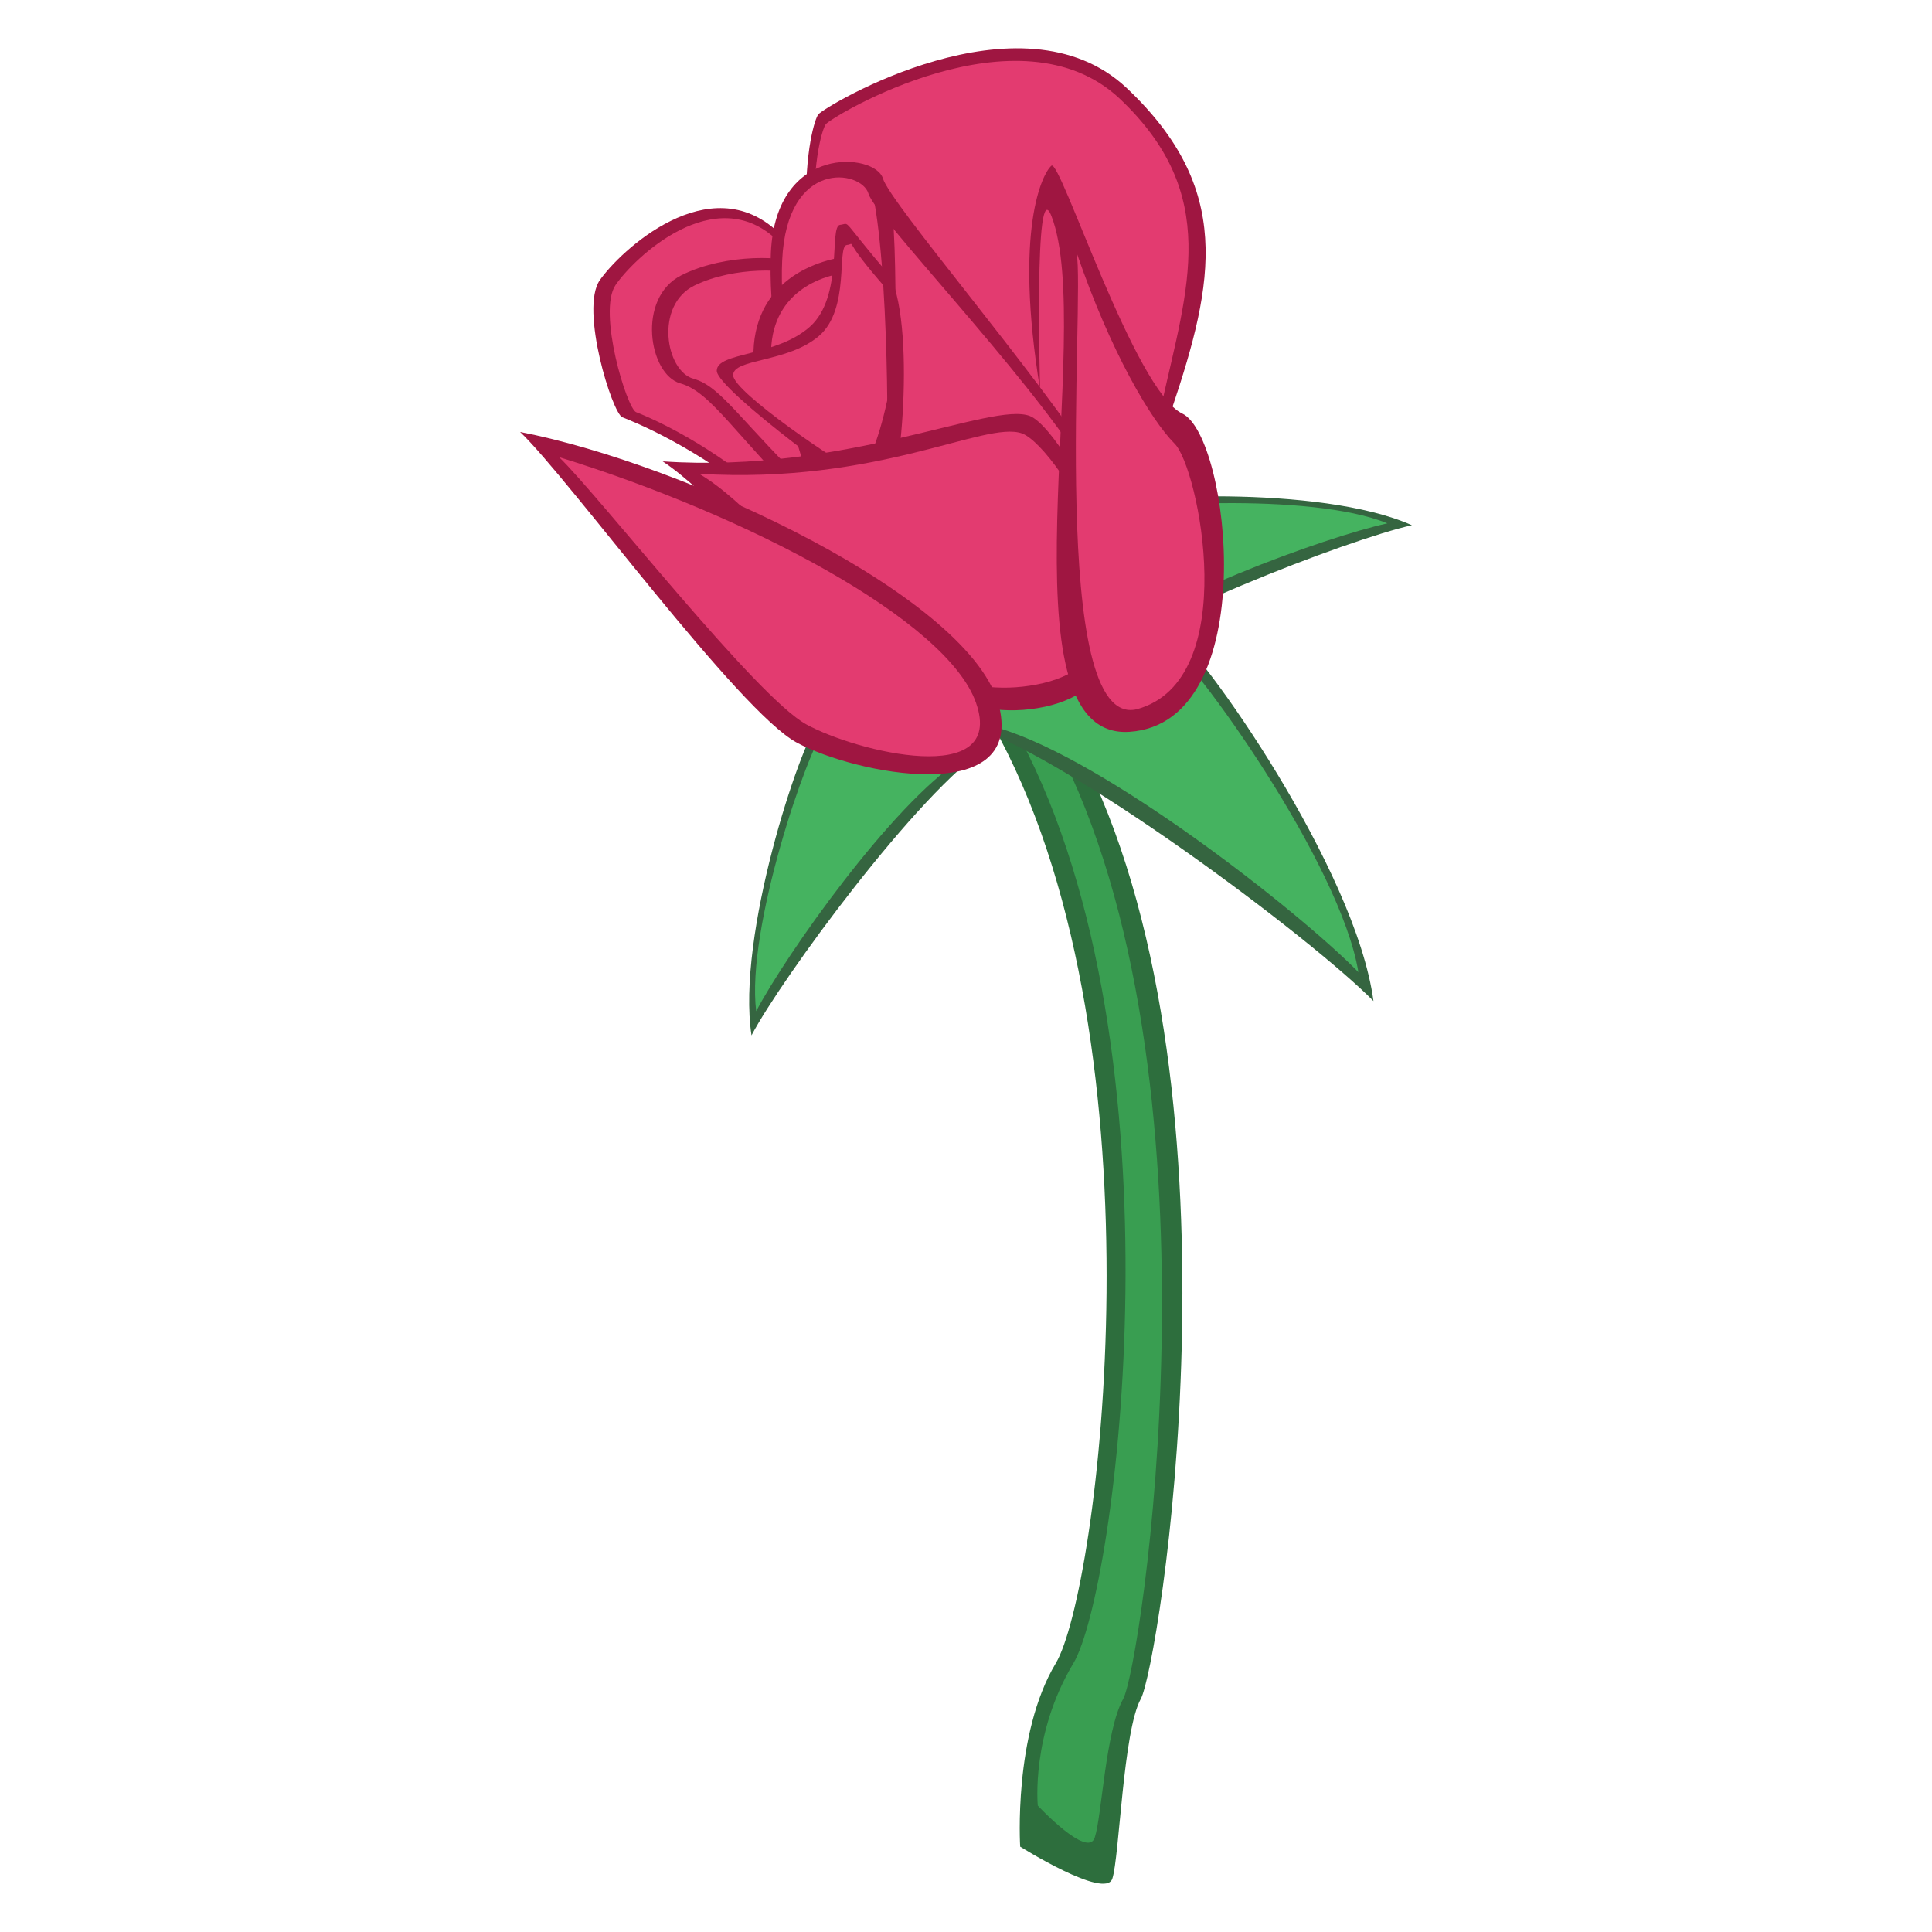 <?xml version="1.0" encoding="UTF-8" standalone="no"?>
<svg
   xmlns:dc="http://purl.org/dc/elements/1.1/"
   xmlns:cc="http://creativecommons.org/ns#"
   xmlns:rdf="http://www.w3.org/1999/02/22-rdf-syntax-ns#"
   xmlns:svg="http://www.w3.org/2000/svg"
   xmlns="http://www.w3.org/2000/svg"
   version="1.0"
   xml:space="preserve"
   height="100"
   width="100"
   id="svg1039"><defs
     id="defs1041" /><g
     id="layer2"><path
       id="path1178-0"
       d="m 51.753,38.207 c 8.656,16.392 5.103,44.202 2.893,47.885 -2.21,3.683 -1.842,9.49 -1.842,9.49 0,0 4.402,2.763 4.77,1.658 0.368,-1.105 0.553,-7.648 1.473,-9.305 0.921,-1.658 5.665,-30.856 -2.807,-48.352 -8.472,-17.497 -4.487,-1.375 -4.487,-1.375 z"
       style="fill:#2d6e3d;fill-opacity:1;stroke:none;stroke-width:1.061px;stroke-linecap:butt;stroke-linejoin:miter;stroke-opacity:1" /><path
       id="path1178"
       d="m 52.795,38.207 c 8.656,16.392 4.973,44.202 2.763,47.885 -2.21,3.683 -1.842,7.367 -1.842,7.367 0,0 2.578,2.763 2.947,1.658 0.368,-1.105 0.553,-5.525 1.473,-7.183 0.921,-1.658 5.404,-31.116 -3.068,-48.613 -8.472,-17.497 -2.273,-1.114 -2.273,-1.114 z"
       style="fill:#399e51;fill-opacity:1;stroke:none;stroke-width:1.061px;stroke-linecap:butt;stroke-linejoin:miter;stroke-opacity:1" /><path
       id="path1107-6-2-8"
       d="M 55.424,35.055 C 58.622,32.189 69.872,27.89 73.08,27.185 68.303,25.059 57.936,25.643 56.521,26.253 55.107,26.864 50.43,36.598 55.424,35.055 Z"
       style="fill:#356540;fill-opacity:1;stroke:none;stroke-width:0.797px;stroke-linecap:butt;stroke-linejoin:miter;stroke-opacity:1" /><path
       id="path1107-61-7"
       d="m 56.417,33.904 c 3.199,-2.867 12.183,-6.111 15.392,-6.816 -3.977,-1.636 -13.729,-1.017 -15.144,-0.407 -1.415,0.61 -5.241,8.765 -0.248,7.223 z"
       style="fill:#45b360;fill-opacity:1;stroke:none;stroke-width:0.797px;stroke-linecap:butt;stroke-linejoin:miter;stroke-opacity:1" /><path
       id="path1107-6-2"
       d="m 51.15,38.638 c -3.609,2.328 -10.725,12.044 -12.252,14.953 -0.789,-5.169 2.511,-15.014 3.473,-16.218 0.962,-1.203 11.586,-3.144 8.78,1.265 z"
       style="fill:#356540;fill-opacity:1;stroke:none;stroke-width:0.797px;stroke-linecap:butt;stroke-linejoin:miter;stroke-opacity:1" /><path
       id="path1107-61"
       d="M 49.777,39.292 C 46.168,41.621 40.667,49.43 39.14,52.339 38.611,48.071 41.783,38.828 42.745,37.625 43.707,36.421 52.583,34.883 49.777,39.292 Z"
       style="fill:#45b360;fill-opacity:1;stroke:none;stroke-width:0.797px;stroke-linecap:butt;stroke-linejoin:miter;stroke-opacity:1" /><path
       id="path1107-6"
       d="M 49.668,37.359 C 55.203,38.987 68.031,48.689 71.091,51.815 70.18,44.978 62.235,33.713 60.542,32.54 58.849,31.368 44.394,32.801 49.668,37.359 Z"
       style="fill:#356540;fill-opacity:1;stroke:none;stroke-width:1.061px;stroke-linecap:butt;stroke-linejoin:miter;stroke-opacity:1" /><path
       id="path1107"
       d="m 51.687,37.685 c 5.535,1.628 15.563,9.507 18.623,12.632 C 69.398,44.717 61.845,34.168 60.152,32.996 58.459,31.824 46.412,33.126 51.687,37.685 Z"
       style="fill:#45b360;fill-opacity:1;stroke:none;stroke-width:1.061px;stroke-linecap:butt;stroke-linejoin:miter;stroke-opacity:1" /><path
       id="path1039"
       d="m 39.445,25.964 c -3.451,-2.865 -6.707,-4.167 -7.228,-4.363 -0.521,-0.195 -2.214,-5.6 -1.172,-7.098 1.042,-1.498 5.665,-5.86 9.246,-2.474 3.581,3.386 9.377,13.284 9.377,13.284 z"
       style="fill:#9f1641;fill-opacity:1;stroke:none;stroke-width:1.061px;stroke-linecap:butt;stroke-linejoin:miter;stroke-opacity:1" /><path
       id="path1039-9"
       d="m 39.482,25.378 c -3.131,-2.656 -6.085,-3.864 -6.557,-4.045 -0.473,-0.181 -2.009,-5.192 -1.063,-6.58 0.945,-1.389 5.14,-5.433 8.389,-2.294 3.249,3.139 8.507,12.316 8.507,12.316 z"
       style="fill:#e33b70;fill-opacity:1;stroke:none;stroke-width:0.973px;stroke-linecap:butt;stroke-linejoin:miter;stroke-opacity:1" /><path
       id="path965-1"
       d="M 44.868,26.671 C 40.152,12.25 42.038,6.332 42.353,5.924 c 0.314,-0.408 10.502,-6.53 15.974,-1.36 5.471,5.17 4.557,9.975 2.329,16.595 -1.582,4.701 -15.787,5.512 -15.787,5.512 z"
       style="fill:#9f1641;fill-opacity:1;stroke:none;stroke-width:1.066px;stroke-linecap:butt;stroke-linejoin:miter;stroke-opacity:1" /><path
       id="path1090"
       d="M 42.245,26.68 C 38.012,22.513 36.84,20.299 35.212,19.843 c -1.628,-0.456 -2.279,-4.428 0.065,-5.6 2.344,-1.172 5.535,-0.977 5.991,-0.586 0.456,0.391 7.488,6.121 7.488,6.121 z"
       style="fill:#9f1641;fill-opacity:1;stroke:none;stroke-width:1.061px;stroke-linecap:butt;stroke-linejoin:miter;stroke-opacity:1" /><path
       id="path965"
       d="M 45.142,26.289 C 40.644,12.485 42.443,6.82 42.743,6.429 43.043,6.038 52.76,0.178 57.978,5.127 c 5.218,4.949 3.495,9.75 2.158,15.753 -1.031,4.627 -14.994,5.41 -14.994,5.41 z"
       style="fill:#e33b70;fill-opacity:1;stroke:none;stroke-width:1.019px;stroke-linecap:butt;stroke-linejoin:miter;stroke-opacity:1" /><path
       id="path1090-0"
       d="m 42.17,25.508 c -3.773,-3.597 -4.818,-5.508 -6.27,-5.902 -1.451,-0.393 -2.032,-3.822 0.058,-4.834 2.09,-1.012 4.935,-0.843 5.341,-0.506 0.406,0.337 6.676,5.283 6.676,5.283 z"
       style="fill:#e33b70;fill-opacity:1;stroke:none;stroke-width:0.931px;stroke-linecap:butt;stroke-linejoin:miter;stroke-opacity:1" /><path
       id="path1020"
       d="M 56.961,24.466 C 53.575,19.192 46.087,10.531 45.696,9.229 45.305,7.927 40.161,7.406 39.901,13.071 c -0.26,5.665 2.279,16.409 6.121,16.93 3.842,0.521 12.112,2.279 10.939,-5.535 z"
       style="fill:#9f1641;fill-opacity:1;stroke:none;stroke-width:1.061px;stroke-linecap:butt;stroke-linejoin:miter;stroke-opacity:1" /><path
       id="path1020-0"
       d="M 56.124,24.142 C 53.02,19.209 45.309,11.239 44.951,10.021 44.593,8.802 40.724,8.185 40.485,13.484 c -0.239,5.299 2.089,15.348 5.611,15.836 3.522,0.487 11.102,2.132 10.028,-5.177 z"
       style="fill:#e33b70;fill-opacity:1;stroke:none;stroke-width:0.983px;stroke-linecap:butt;stroke-linejoin:miter;stroke-opacity:1" /><path
       id="path1073"
       d="m 43.938,13.266 c -2.279,0.26 -5.405,1.758 -4.884,6.056 2.279,0.651 5.535,2.8 5.535,2.8 L 45.305,16.587 Z"
       style="fill:#9f1641;fill-opacity:1;stroke:none;stroke-width:1.061px;stroke-linecap:butt;stroke-linejoin:miter;stroke-opacity:1" /><path
       id="path1073-6"
       d="m 43.83,14.113 c -1.809,0.213 -4.289,1.435 -3.876,4.943 1.809,0.531 4.392,2.285 4.392,2.285 l 0.568,-4.517 z"
       style="fill:#e33b70;fill-opacity:1;stroke:none;stroke-width:0.854px;stroke-linecap:butt;stroke-linejoin:miter;stroke-opacity:1" /><path
       id="path1056"
       d="m 46.087,14.308 c -2.67,-3.126 -2.019,-2.735 -2.605,-2.67 -0.586,0.065 0.195,3.712 -1.563,5.274 -1.758,1.563 -4.819,1.302 -4.819,2.279 0,0.977 7.749,6.642 8.595,6.967 0.847,0.326 1.758,-8.986 0.391,-11.851 z"
       style="fill:#9f1641;fill-opacity:1;stroke:none;stroke-width:1.061px;stroke-linecap:butt;stroke-linejoin:miter;stroke-opacity:1" /><path
       id="path1056-3"
       d="m 45.916,14.987 c -2.463,-2.789 -1.541,-2.365 -2.081,-2.307 -0.541,0.058 0.18,3.313 -1.442,4.707 -1.622,1.395 -4.446,1.162 -4.446,2.034 0,0.872 5.652,4.69 6.433,4.981 0.781,0.291 2.798,-6.858 1.536,-9.415 z"
       style="fill:#e33b70;fill-opacity:1;stroke:none;stroke-width:0.963px;stroke-linecap:butt;stroke-linejoin:miter;stroke-opacity:1" /><path
       id="path1003"
       d="m 34.301,23.88 c 9.507,0.651 17.06,-3.126 19.014,-2.344 1.953,0.781 8.856,13.284 0.781,15.042 C 46.022,38.336 39.25,27.201 34.301,23.88 Z"
       style="fill:#9f1641;fill-opacity:1;stroke:none;stroke-width:1.061px;stroke-linecap:butt;stroke-linejoin:miter;stroke-opacity:1" /><path
       id="path1037"
       d="M 45.11,9.75 C 46.022,13.527 46.022,24.141 45.826,25.182 46.477,22.903 46.477,11.313 46.087,10.531 45.696,9.75 45.11,9.75 45.11,9.75 Z"
       style="fill:#9f1641;fill-opacity:1;stroke:none;stroke-width:1.061px;stroke-linecap:butt;stroke-linejoin:miter;stroke-opacity:1" /><path
       id="path1003-7"
       d="m 36.189,24.524 c 9.297,0.563 14.796,-2.766 16.706,-2.091 1.91,0.675 8.66,11.479 0.764,12.998 C 45.763,36.95 41.029,27.393 36.189,24.524 Z"
       style="fill:#e33b70;fill-opacity:1;stroke:none;stroke-width:0.976px;stroke-linecap:butt;stroke-linejoin:miter;stroke-opacity:1" /><path
       id="path982"
       d="m 53.836,20.168 c -1.367,-8.335 0.13,-11.2 0.586,-11.591 0.456,-0.391 4.298,11.656 6.772,12.828 2.474,1.172 4.167,16.018 -2.735,16.474 -6.902,0.456 -1.72,-20.739 -4.037,-26.697 -0.912,-2.344 -0.586,8.986 -0.586,8.986 z"
       style="fill:#9f1641;fill-opacity:1;stroke:none;stroke-width:1.061px;stroke-linecap:butt;stroke-linejoin:miter;stroke-opacity:1" /><path
       id="path984"
       d="m 58.849,36.708 c -4.629,1.135 -2.671,-21.243 -3.126,-23.637 1.758,5.144 3.842,8.66 5.079,9.898 1.237,1.237 3.516,12.242 -1.953,13.739 z"
       style="fill:#e33b70;fill-opacity:1;stroke:none;stroke-width:1.061px;stroke-linecap:butt;stroke-linejoin:miter;stroke-opacity:1" /><path
       id="path986-2"
       d="M 51.726,36.605 C 50.399,30.957 35.466,24.011 26.92,22.359 c 2.496,2.359 11.307,14.464 14.333,16.085 3.026,1.622 11.69,3.343 10.473,-1.839 z"
       style="fill:#9f1641;fill-opacity:1;stroke:none;stroke-width:1.217px;stroke-linecap:butt;stroke-linejoin:miter;stroke-opacity:1" /><path
       id="path986"
       d="M 50.521,36.384 C 49.03,32.113 38.71,26.674 28.938,23.662 c 2.149,2.084 10.188,12.397 12.792,13.83 2.605,1.433 10.336,3.32 8.791,-1.107 z"
       style="fill:#e33b70;fill-opacity:1;stroke:none;stroke-width:1.061px;stroke-linecap:butt;stroke-linejoin:miter;stroke-opacity:1" /></g></svg>